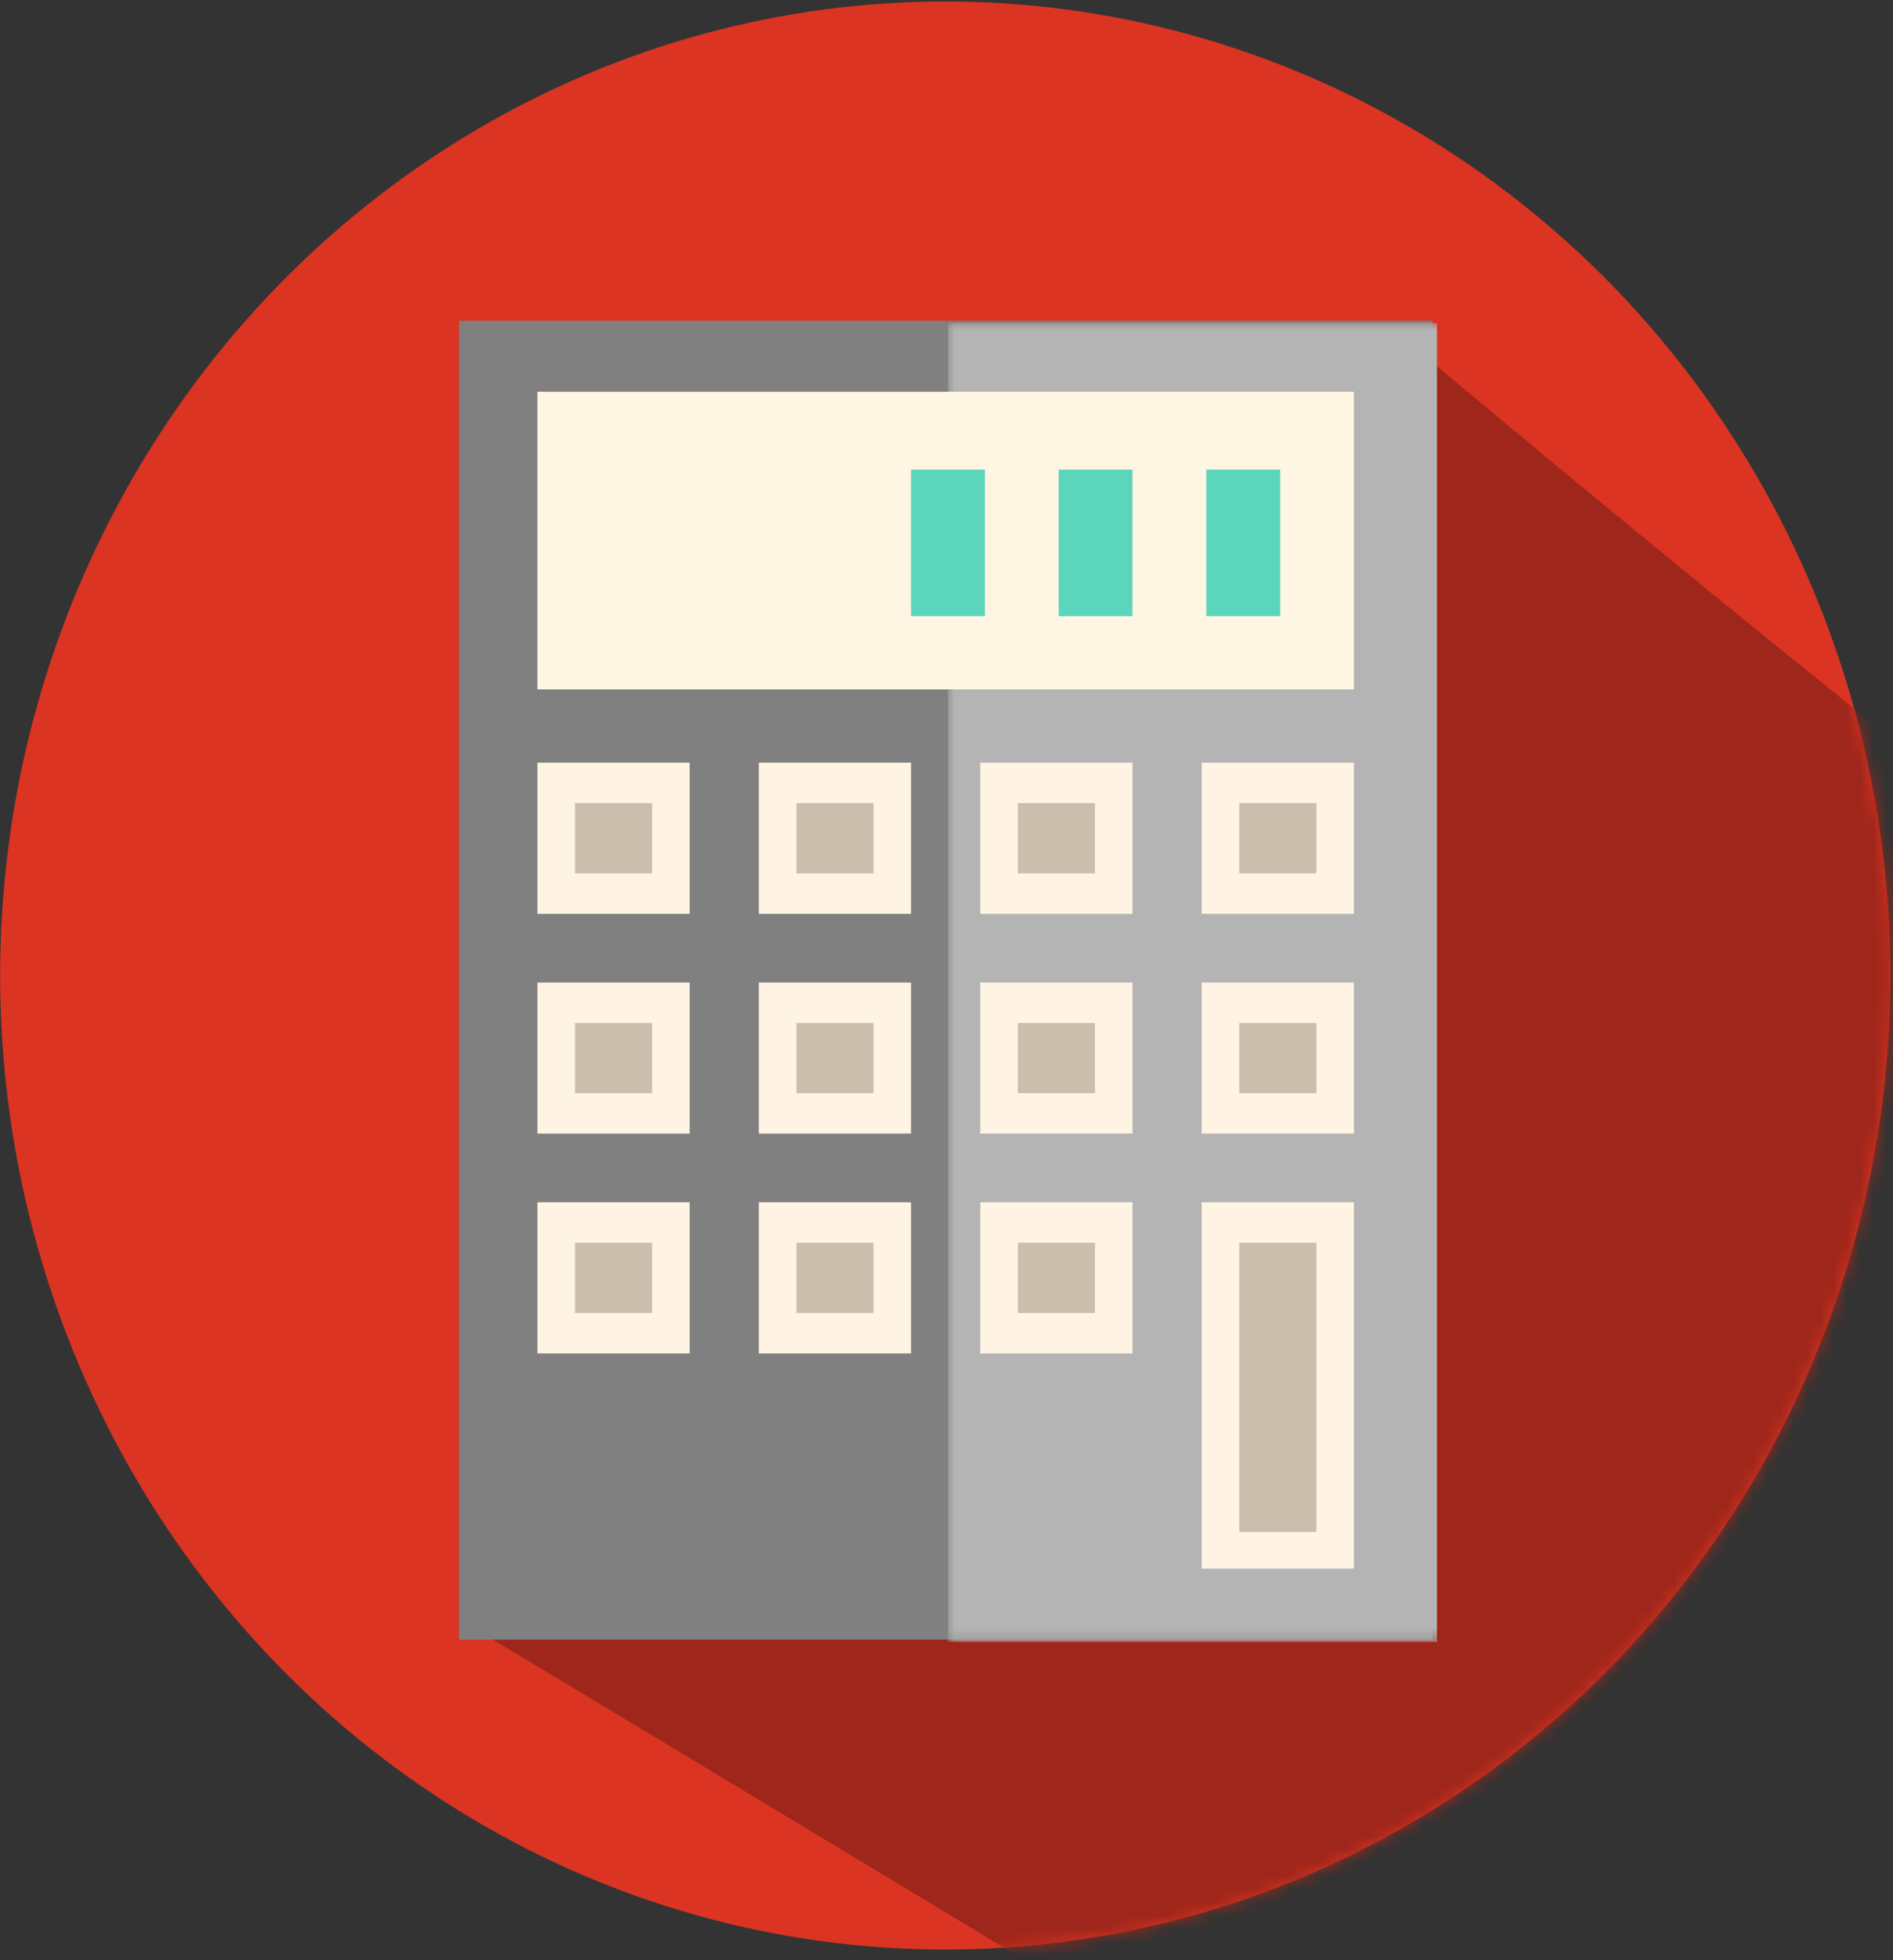 <?xml version="1.0" encoding="UTF-8" standalone="no"?>
<svg xmlns:xlink="http://www.w3.org/1999/xlink" xmlns:sketch="http://www.bohemiancoding.com/sketch/ns" width="143px" height="148px" viewBox="0 0 143 148"
     version="1.1" xmlns="http://www.w3.org/2000/svg">
    <rect x="0" y="0" width="143" height="148" fill="#333333" stroke="none"/>
    <!-- Generator: Sketch 3.3.2 (12043) - http://www.bohemiancoding.com/sketch -->
    <title>1</title>
    <desc>Created with Sketch.</desc>
    <defs>
        <ellipse id="path-1" cx="71.396" cy="73.537" rx="71.396" ry="73.537"></ellipse>
        <rect id="path-3" x="0" y="0" width="73.529" height="99.57"></rect>
    </defs>
    <g id="Page-1" stroke="none" stroke-width="1" fill="none" fill-rule="evenodd" sketch:type="MSPage">
        <g id="随手出" sketch:type="MSArtboardGroup" transform="translate(-66, -259)">
            <g id="Group" sketch:type="MSLayerGroup">
                <g id="1" transform="translate(66.01, 259.113)">
                    <mask id="mask-2" sketch:name="Mask" fill="white">
                        <use xlink:href="#path-1"></use>
                    </mask>
                    <use id="Mask" fill="#DB3423" sketch:type="MSShapeGroup" xlink:href="#path-1"></use>
                    <path d="M91.213,156.275 C75.403,146.611 36.518,123.25 36.518,123.25 C36.518,123.25 48.829,88.355 58.136,69.087 C63.114,71.17 69.501,73.994 74.459,75.756 C79.417,77.518 77.8,71.969 79.353,68.432 C84.335,57.085 106.244,25.616 106.244,25.616 C106.244,25.616 148.857,61.447 164.136,71.719 C166.205,111.301 104.824,154.398 91.213,156.275 Z"
                          id="Rectangle-6" fill="#9F261A" sketch:type="MSShapeGroup" mask="url(#mask-2)"></path>
                    <g id="计算器" mask="url(#mask-2)">
                        <g transform="translate(34.664, 24.106)">
                            <mask id="mask-4" sketch:name="Mask" fill="white">
                                <use xlink:href="#path-3"></use>
                            </mask>
                            <use id="Mask" stroke="none" fill="#808080" fill-rule="evenodd" sketch:type="MSShapeGroup"
                                 xlink:href="#path-3"></use>
                            <rect id="Rectangle-36-Copy" stroke="none" fill="#B4B4B4" fill-rule="evenodd"
                                  sketch:type="MSShapeGroup" mask="url(#mask-4)" x="36.939" y="0.173"
                                  width="36.939" height="99.57"></rect>
                            <rect id="Rectangle-38" stroke="none" fill="#FFF5E3" fill-rule="evenodd"
                                  sketch:type="MSShapeGroup" x="5.924" y="5.359" width="61.681"
                                  height="22.472"></rect>
                            <rect id="Rectangle-39" stroke="none" fill="#5BD5BC" fill-rule="evenodd"
                                  sketch:type="MSShapeGroup" x="34.151" y="11.236" width="5.576"
                                  height="11.063"></rect>
                            <rect id="Rectangle-39-Copy" stroke="none" fill="#5BD5BC" fill-rule="evenodd"
                                  sketch:type="MSShapeGroup" x="45.302" y="11.236" width="5.576"
                                  height="11.063"></rect>
                            <rect id="Rectangle-39-Copy-2" stroke="none" fill="#5BD5BC" fill-rule="evenodd"
                                  sketch:type="MSShapeGroup" x="56.454" y="11.236" width="5.576"
                                  height="11.063"></rect>
                            <rect id="Rectangle-42" stroke="none" fill="#FFF4E3" fill-rule="evenodd"
                                  sketch:type="MSShapeGroup" x="5.924" y="33.363" width="11.5"
                                  height="11.409"></rect>
                            <rect id="Rectangle-42-Copy" stroke="none" fill="#CCBEAC" fill-rule="evenodd"
                                  sketch:type="MSShapeGroup" x="8.762" y="36.415" width="5.825"
                                  height="5.305"></rect>
                            <rect id="Rectangle-42-Copy-3" stroke="none" fill="#FFF4E3" fill-rule="evenodd"
                                  sketch:type="MSShapeGroup" x="5.924" y="49.958" width="11.5"
                                  height="11.409"></rect>
                            <rect id="Rectangle-42-Copy-2" stroke="none" fill="#CCBEAC" fill-rule="evenodd"
                                  sketch:type="MSShapeGroup" x="8.762" y="53.01" width="5.825"
                                  height="5.305"></rect>
                            <rect id="Rectangle-42-Copy-5" stroke="none" fill="#FFF4E3" fill-rule="evenodd"
                                  sketch:type="MSShapeGroup" x="5.924" y="66.553" width="11.5"
                                  height="11.409"></rect>
                            <rect id="Rectangle-42-Copy-4" stroke="none" fill="#CCBEAC" fill-rule="evenodd"
                                  sketch:type="MSShapeGroup" x="8.762" y="69.605" width="5.825"
                                  height="5.305"></rect>
                            <rect id="Rectangle-42-Copy-11" stroke="none" fill="#FFF4E3" fill-rule="evenodd"
                                  sketch:type="MSShapeGroup" x="22.651" y="33.363" width="11.5"
                                  height="11.409"></rect>
                            <rect id="Rectangle-42-Copy-6" stroke="none" fill="#CCBEAC" fill-rule="evenodd"
                                  sketch:type="MSShapeGroup" x="25.489" y="36.415" width="5.825"
                                  height="5.305"></rect>
                            <rect id="Rectangle-42-Copy-7" stroke="none" fill="#FFF4E3" fill-rule="evenodd"
                                  sketch:type="MSShapeGroup" x="22.651" y="49.958" width="11.5"
                                  height="11.409"></rect>
                            <rect id="Rectangle-42-Copy-8" stroke="none" fill="#CCBEAC" fill-rule="evenodd"
                                  sketch:type="MSShapeGroup" x="25.489" y="53.01" width="5.825"
                                  height="5.305"></rect>
                            <rect id="Rectangle-42-Copy-9" stroke="none" fill="#FFF4E3" fill-rule="evenodd"
                                  sketch:type="MSShapeGroup" x="22.651" y="66.553" width="11.5"
                                  height="11.409"></rect>
                            <rect id="Rectangle-42-Copy-10" stroke="none" fill="#CCBEAC" fill-rule="evenodd"
                                  sketch:type="MSShapeGroup" x="25.489" y="69.605" width="5.825"
                                  height="5.305"></rect>
                            <rect id="Rectangle-42-Copy-17" stroke="none" fill="#FFF4E3" fill-rule="evenodd"
                                  sketch:type="MSShapeGroup" x="39.378" y="33.363" width="11.5"
                                  height="11.409"></rect>
                            <rect id="Rectangle-42-Copy-12" stroke="none" fill="#CCBEAC" fill-rule="evenodd"
                                  sketch:type="MSShapeGroup" x="42.216" y="36.415" width="5.825"
                                  height="5.305"></rect>
                            <rect id="Rectangle-42-Copy-13" stroke="none" fill="#FFF4E3" fill-rule="evenodd"
                                  sketch:type="MSShapeGroup" x="39.378" y="49.958" width="11.5"
                                  height="11.409"></rect>
                            <rect id="Rectangle-42-Copy-14" stroke="none" fill="#CCBEAC" fill-rule="evenodd"
                                  sketch:type="MSShapeGroup" x="42.216" y="53.01" width="5.825"
                                  height="5.305"></rect>
                            <rect id="Rectangle-42-Copy-21" stroke="none" fill="#FFF4E3" fill-rule="evenodd"
                                  sketch:type="MSShapeGroup" x="56.105" y="33.363" width="11.5"
                                  height="11.409"></rect>
                            <rect id="Rectangle-42-Copy-18" stroke="none" fill="#CCBEAC" fill-rule="evenodd"
                                  sketch:type="MSShapeGroup" x="58.943" y="36.415" width="5.825"
                                  height="5.305"></rect>
                            <rect id="Rectangle-42-Copy-19" stroke="none" fill="#FFF4E3" fill-rule="evenodd"
                                  sketch:type="MSShapeGroup" x="56.105" y="49.958" width="11.5"
                                  height="11.409"></rect>
                            <rect id="Rectangle-42-Copy-20" stroke="none" fill="#CCBEAC" fill-rule="evenodd"
                                  sketch:type="MSShapeGroup" x="58.943" y="53.01" width="5.825"
                                  height="5.305"></rect>
                            <rect id="Rectangle-42-Copy-15" stroke="none" fill="#FFF4E3" fill-rule="evenodd"
                                  sketch:type="MSShapeGroup" x="39.378" y="66.553" width="11.5"
                                  height="11.409"></rect>
                            <rect id="Rectangle-42-Copy-16" stroke="none" fill="#CCBEAC" fill-rule="evenodd"
                                  sketch:type="MSShapeGroup" x="42.216" y="69.605" width="5.825"
                                  height="5.305"></rect>
                            <rect id="Rectangle-42-Copy-23" stroke="none" fill="#FFF4E3" fill-rule="evenodd"
                                  sketch:type="MSShapeGroup" x="56.105" y="66.553" width="11.5"
                                  height="27.658"></rect>
                            <rect id="Rectangle-42-Copy-22" stroke="none" fill="#CCBEAC" fill-rule="evenodd"
                                  sketch:type="MSShapeGroup" x="58.943" y="69.605" width="5.825"
                                  height="21.841"></rect>
                        </g>
                    </g>
                </g>
            </g>
        </g>
    </g>
</svg>